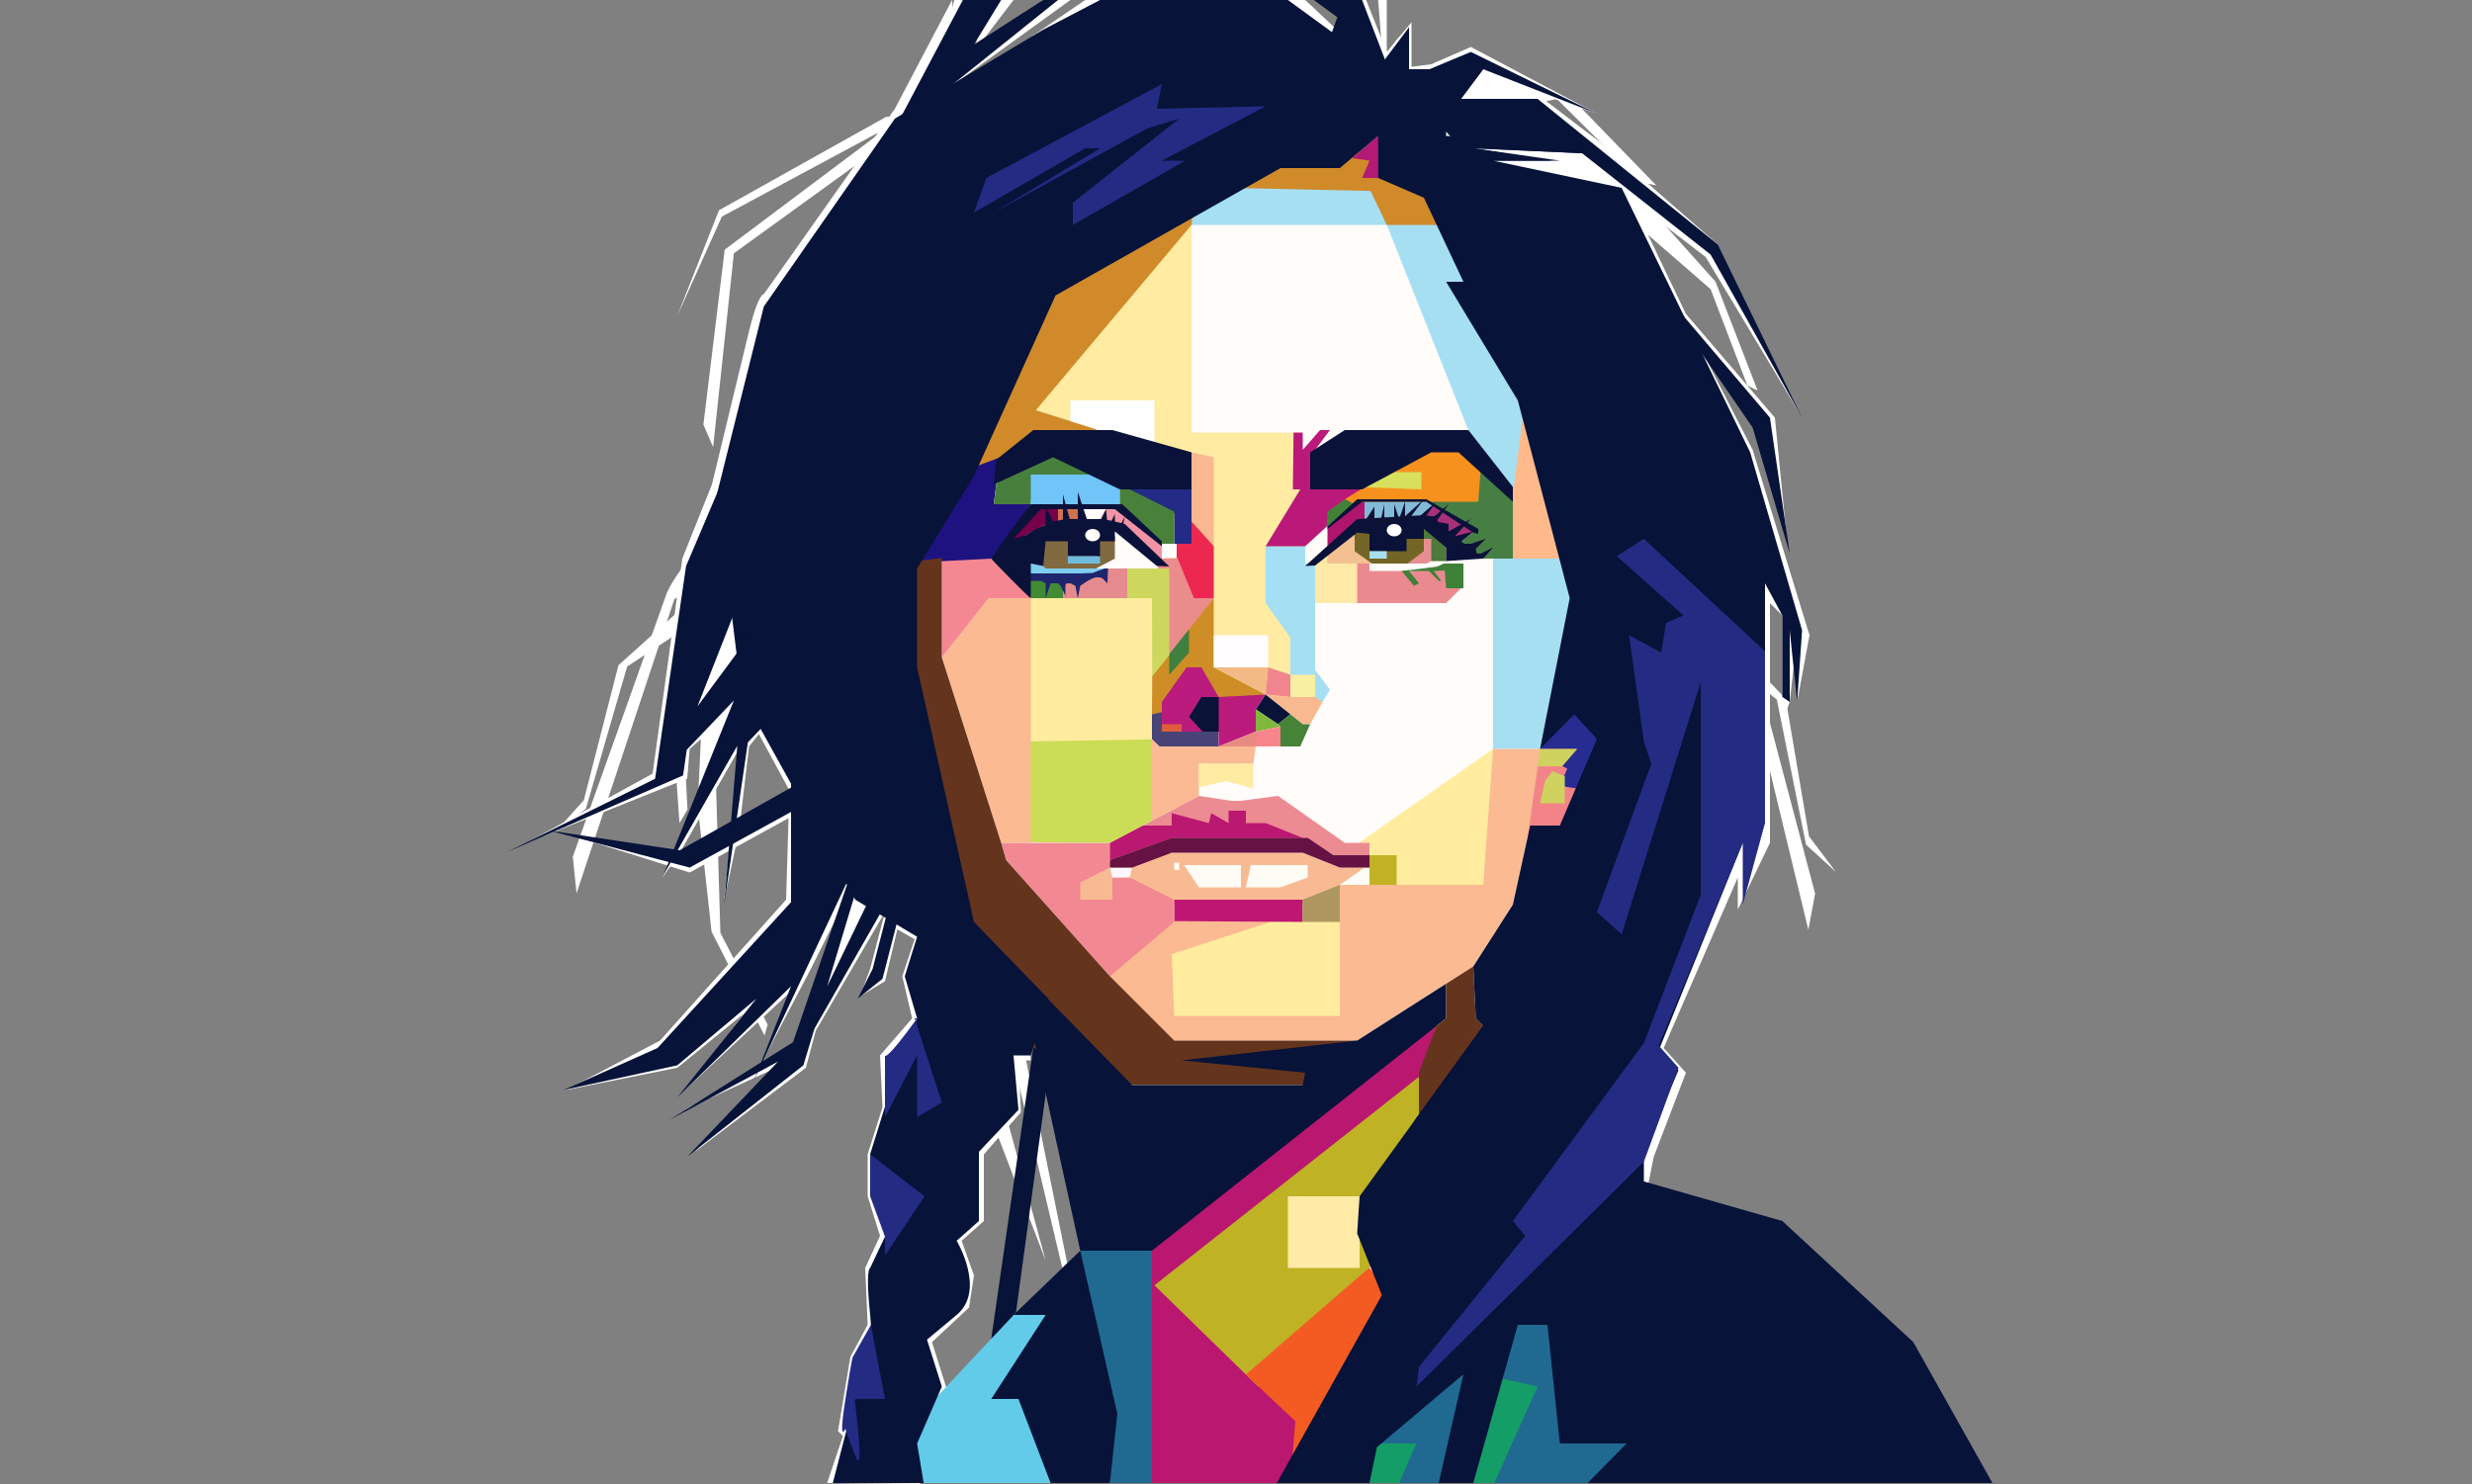 <svg xmlns="http://www.w3.org/2000/svg" viewBox="0 0 1000 600.4"><rect x="0" y="0" width="1000" height="600.4" fill="#808080" stroke="none"/><defs><style>.cls-1{fill:none;}.cls-2{fill:#fffcfa;}.cls-3{fill:#fff;}.cls-4{fill:#ffeba2;}.cls-5{fill:#ffec9f;}.cls-6{fill:#a6dff2;}.cls-7{fill:#d08a2a;}.cls-8{fill:#fefeff;}.cls-9{fill:#b31a74;}.cls-10{fill:#484477;}.cls-11{fill:#f9b890;}.cls-12{fill:#ec2850;}.cls-13{fill:#ea8c8c;}.cls-14{fill:#ce8d25;}.cls-15{fill:#3f8040;}.cls-16{fill:#fffdff;}.cls-17{fill:#f3ba85;}.cls-18{fill:#f0858d;}.cls-19{fill:#faefa0;}.cls-20{fill:#a5dff3;}.cls-21{fill:#f8b990;}.cls-22{fill:#bb1b7d;}.cls-23{fill:#091337;}.cls-24{fill:#ba1979;}.cls-25{fill:#f6911d;}.cls-26{fill:#d6e05d;}.cls-27{fill:#438138;}.cls-28{fill:#83bad8;}.cls-29{fill:#af156d;}.cls-30{fill:#a83078;}.cls-31{fill:#477e44;}.cls-32{fill:#ffb98b;}.cls-33{fill:#ffe9a7;}.cls-34{fill:#ea8a8e;}.cls-35{fill:#3f8139;}.cls-36{fill:#fbba92;}.cls-37{fill:#f8ba93;}.cls-38{fill:#bf1673;}.cls-39{fill:#ae985f;}.cls-40{fill:#f28892;}.cls-41{fill:#fff8ff;}.cls-42{fill:#fffcf6;}.cls-43{fill:#c1b225;}.cls-44{fill:#ec8b92;}.cls-45{fill:#bb1871;}.cls-46{fill:#661244;}.cls-47{fill:#cbdd57;}.cls-48{fill:#f58792;}.cls-49{fill:#fbba94;}.cls-50{fill:#df5f3c;}.cls-51{fill:#e78a82;}.cls-52{fill:#468238;}.cls-53{fill:#80b83d;}.cls-54{fill:#f8858c;}.cls-55{fill:#1e1280;}.cls-56{fill:#47803c;}.cls-57{fill:#6fc5f8;}.cls-58{fill:#242b86;}.cls-59{fill:#49813a;}.cls-60{fill:#cdd75d;}.cls-61{fill:#e58b8d;}.cls-62{fill:#428a34;}.cls-63{fill:#7fceef;}.cls-64{fill:#1e256d;}.cls-65{fill:#64341d;}.cls-66{fill:#f28487;}.cls-67{fill:#272c90;}.cls-68{fill:#cfd25f;}.cls-69{fill:#ba1770;}.cls-70{fill:#206a91;}.cls-71{fill:#bfb225;}.cls-72{fill:#ffeaa6;}.cls-73{fill:#f45b22;}.cls-74{fill:#62cbe9;}.cls-75{fill:#149d67;}.cls-76{fill:#071339;}.cls-77{fill:#0a1239;}.cls-78{fill:#76004a;}.cls-79{fill:#ce724d;}.cls-80{fill:#f193a5;}.cls-81{fill:#816a40;}.cls-82{fill:#70bcde;}.cls-83{fill:#f3c091;}.cls-84{fill:#e78e90;}.cls-85{fill:#736526;}.cls-86{fill:#4f783c;}.cls-87{fill:#0d1134;}.cls-88{fill:#0c1139;}.cls-89{fill:#242b83;}</style></defs><g id="Layer_7" data-name="Layer 7"><rect class="cls-1" width="1000" height="600"/><polygon class="cls-2" points="572 65 476 65 352 203 371 346 398 417 425 420 446 524 373.66 600 653.23 600 636 433 626 323 665 201 572 65"/><path class="cls-3" d="M385.15,0,362,44l-53,75s-2.25-.5-6,15l-15,62-12,30-12,87-51,28,65-26,1-12,16-14-23,58-4,8,7-10,24-42-6,61,6-28,4-34,4-5,13,24-1,5-38,23-53-12,51,16,40-22-1,33-51,57-38,20,45-9,27-22-24,31,42-39-12,30,21-40,12-24-17,55-46,26,37-17-33,34,45-34,4-15,28-48-6,23-4,11,10-6,5-21,7,4-5,15,4,17-13,15,1,21-6,19v17l5,16-6,13,1,23-7,13-5,30,2,2-6.4,19,37.53.4L383,562l-6-19,15-14,2-13-5-14,9-8V467l15-17-1-21h5Q401.07,214.5,385.15,0Z"/><polygon class="cls-3" points="400 450 423 510 405 444 400 450"/><polygon class="cls-3" points="407 417 429.73 513 431.73 511.08 413 418.67 407 417"/><polygon class="cls-3" points="383.56 46.41 358.49 47.26 290.87 85.05 273.96 127.83 292 87.64 358.88 51.71 293.17 101.01 284.54 171.8 288.48 180.88 296.88 102.48 352.61 62.14 365.76 53.36 386 53.83 383.56 46.41"/><polygon class="cls-3" points="665 488 669 468 682 434 673 424 703 355 703 368 716 341 716 249 716 244 721 249 721 292 724 284 727 257 727 284 732 257 709 182 690.76 146.47 714 169 723.12 221 718 169 682 127 657.45 75.76 607.28 65 601 62 638 64 690 104 728.13 167.45 695 99 648 58 640 52 623 39 592.72 39 600 30 646 46 595 19 579 26 571 27 571 9 561 21 552.64 0 546.25 0 566 54 616 100 647 167 684 281 643.5 491.27 665 488"/><polygon class="cls-3" points="386 0 381 21 398 4 394 21 410 0 386 0"/><polygon class="cls-3" points="381 34 422 0 433 0 386 34 381 34"/><path class="cls-3" d="M528,0l16,15-7,2L517,0,417,15,439,0Z"/><path class="cls-3" d="M567.5,14.33q2.58.71.5,18.67l31-6,11,3,28.15,12.15L670,75l-6.23-1.24-33.94-33.7L620,42l-38,1,1,14,55,1,22,18,34,38,17,44-4.11-2L692,117,654,84,580,65,560,32,557.5,0H561V23Q565.56,13.81,567.5,14.33Z"/><polyline class="cls-3" points="679 225.96 705.26 251.86 734.27 361.55 731.53 376.16 702.07 254.27 677.6 235.16 722.38 282.8 731.79 338.36 742.64 352.72 730.6 341.77 718.78 283.01 687.89 258.73 692.13 269.31 699.41 299.09 692.41 344.31 689.64 338.59 696.06 291.2 688.59 284.52 664.88 254.81 654.31 264.05 686.68 308.53 685.58 336.94 675.77 386.97 650.92 427.07 650.01 422.61 672.17 387.19 675.58 336.97 646.12 266.48 660.38 230.63 684.4 209.34 686.51 212.13 668.17 226 679 225.96"/><path class="cls-3" d="M298.15,216.15c-18,2-27.37,21.51-28.34,23.61l-38.1,106.88,1.52,14.79,39.56-119,26-17-48.61,43.72-14,54.58-12,13.4L237,327.23l16.7-57.56,32.82-21.61-5.11,10.19-9.75,29.07L274.88,333l3.23-5.47-2.42-47.77,8-6,26.12-27.62,9.75,10.09-36,41.61-1.29,28.4,5.58,50.68,21.41,42,1.28-4.37-19.12-37.15-2.07-69.89,38.14-48.21-11.21-36.92-22.15-23.23-2.34,2.6,17.12,15.36A28.36,28.36,0,0,0,298.15,216.15Z"/></g><g id="Layer_2" data-name="Layer 2"><path class="cls-4" d="M482,91v84h43l6,31a77.68,77.68,0,0,0-5,15,82.15,82.15,0,0,0,2,42q3.5,8.5,7,17l-6,7-42-15-5-83-72-21Z"/><polygon class="cls-5" points="544 345 604 303 604 366 548 366 544 345"/><polygon class="cls-5" points="466 386 509 366 551 369 551 412 473 412 466 386"/><polygon class="cls-5" points="404 237 466 237 466 321 400 311 404 237"/><polygon class="cls-6" points="482 91 482 80 497 76 574 76 627 177 640 244 623 303 604 303 604 213 594 174 561 91 482 91"/><path class="cls-7" d="M394,189l34-74,80.5-50L561,60l34,31H561l-6.57-13.74L497,76,482.43,87.21,482,91l-63,75,32,10Z"/><polygon class="cls-8" points="433 162 467 162 467 184.63 442.4 173.31 433 170.38 433 162"/><polygon class="cls-9" points="547 64 561 52 561 72 551 72 554 65 547 64"/><path class="cls-10" d="M470,284c1.26.24,1.93,3.58,2,10l21-2v10H469l-3-2.87V289Q468.54,283.72,470,284Z"/><path class="cls-11" d="M482,183l9,2v36l-9-6Z"/><path class="cls-12" d="M476,218l6-7,9,10v21l-12,2-3-17Z"/><path class="cls-13" d="M473,266l18-24h-8l-6.7-16.23L468,226Q470.51,246,473,266Z"/><path class="cls-14" d="M466.09,273.43,466,289l27-6,19-2-21-11V242Z"/><polygon class="cls-15" points="473 266 473 273 481 264 481 254.61 473 264.7 473 266"/><rect class="cls-16" x="491" y="257" width="22" height="13"/><polygon class="cls-17" points="512 281 513 270 491 270 512 281"/><path class="cls-18" d="M513,270l9,3v9l-10-1Q512.5,275.5,513,270Z"/><rect class="cls-19" x="522.38" y="273" width="9.62" height="9"/><polygon class="cls-20" points="528 221 512 221 512 244 522 258 522 273 532 273 532 283 535 284 538 279 532 271 532 228 528 228 528 221"/><polygon class="cls-21" points="512 281 522 282 532 282 535 284 530 293 527 293 512 281"/><path class="cls-22" d="M493,282l-7-12h-6l-10,14v12h23v6l15-6v-9l4-6Z"/><polygon class="cls-23" points="486 282 481 290 486.5 296 493 296 493 282 486 282"/><polygon class="cls-23" points="517 293 522 289 512 281 508 287 517 293"/><polyline class="cls-24" points="523.28 175 523 198 526 198 512 221 528 221 540 210 551 198 532 182 538 174 534 174 527 182 527 175"/><path class="cls-25" d="M544,202l34-21,13,2,9,8-1,13H548Z"/><path class="cls-26" d="M575,191v7l-26-1,15-6Z"/><polygon class="cls-27" points="544 202 548 204 536.68 213.21 537 207 544 202"/><polygon class="cls-28" points="552 204 552 210 574 210 580 204 578 203 552 203 552 204"/><polygon class="cls-29" points="537 213 537 221 552 210 552 203 549 203 537 213"/><polygon class="cls-30" points="580 204 574 210 590 220 596 215 580 204"/><path class="cls-31" d="M599,190q-.5,6.5-1,13H578l18,12-6,5,10,6h14V202Z"/><path class="cls-32" d="M616,169l-4,31v26h19Z"/><path class="cls-33" d="M532,228v16h17V228H537l1-5Z"/><polygon class="cls-34" points="554 228 549 228 549 244 585 244 591 238 583 229 571 231 554 231 554 228"/><polygon class="cls-35" points="592 228 592 238 585 238 584.43 230.83 580 231 583 235 582 235 578 231 574 231 570 231 574 236 572 237 567 231 581.23 229.3 584 228 592 228"/><polygon class="cls-36" points="604 303 600 358 542 358 542 411 475 411 474 386 520 371 477 371 447 396 473 421 549 421 596 391 612 366 619 334 623 303 604 303"/><path class="cls-37" d="M433,360l14-11,28-4h52l15,6h14l-29,15H467l-15-10v10l-19,3Z"/><polygon class="cls-38" points="475 372.67 527 373 527 364 475 364 475 372.67"/><polygon class="cls-39" points="542 358 527 364 527 373 542 373 542 358"/><polyline class="cls-40" points="475 364 457 355 450 355 450 364 437 364 437 357 449 351 449 341 405 341 407 348 449 395 475 373 475 364.4"/><polyline class="cls-41" points="458 351 449 351 450 355 457 355 458 351"/><polygon class="cls-42" points="542 358 552 351 554 351 554 358 542 358"/><polyline class="cls-42" points="479 350 485 359 502 359 502 350 479 350"/><polygon class="cls-42" points="506 350 504 359 518 359 529 355 529 350 506 350"/><rect class="cls-42" x="475" y="349" width="2" height="3"/><rect class="cls-43" x="554" y="346" width="11" height="12"/><polygon class="cls-44" points="449 341 449.06 348.15 458.77 347.64 476 340 530 340 541 347 554 347.3 554 341 544 341 517 322 502 324 498 324 485 322 449 341"/><polygon class="cls-45" points="497 328 504 328 504 333 512 333 527 339 474 339 449 348 449 341 462.26 334 474 334 474 329 489 333 490 329 497 333 497 328"/><path class="cls-46" d="M554,346v5H542l-15-6H474l-16,6h-9v-3l25-9h55l10.43,7Z"/><polygon class="cls-47" points="401.19 289 414 300 466 299.13 467 331.5 449 341 416.55 340.75 401.19 289"/><polygon class="cls-36" points="417 242 400 242 381 266 405 341 417 341 417 242"/><polygon class="cls-48" points="381 223 401 223 417 242 400 242 381 266 381 246 381 223"/><polygon class="cls-49" points="466 299 466 332.03 485 322 485 309 507 309 508 302 469 302 466 299"/><polygon class="cls-4" points="496 316 507 319 507 309 485 309 485 318.5 496 316"/><polyline class="cls-50" points="478 293 470 293 470 296 478 296 478 293"/><polyline class="cls-51" points="508 296 493 302 508 302 508 296"/><polyline class="cls-52" points="522 289 517 293 518 294 518 302 526 302 530 293 527 293 522 289"/><polyline class="cls-53" points="508 287 517 293 518 294 508 296 508 287"/><polygon class="cls-54" points="508 302 518 302 518 294 508 296 508 302"/><path class="cls-55" d="M410,183l-16,6-32,39,39-2,16-22H402l2-16Z"/><path class="cls-56" d="M426.42,184.63c-14-1.2-22.89,10.64-23.42,11.37-.33,2.67-.67,5.33-1,8h15q.5-6,1-12h24A25.72,25.72,0,0,0,426.42,184.63Z"/><path class="cls-57" d="M453,196v9l-36-1V192h28Z"/><polyline class="cls-58" points="482 197.5 482 220 475 220 475 208 453 197.5 467 195 482 197.5"/><path class="cls-59" d="M475,207v13h-7l-15-15v-9Z"/><polygon class="cls-60" points="466.08 273.72 473 265 473 230 456 230 456 242 466 242 466.08 273.72"/><polygon class="cls-61" points="448 230 456 230 456 242 430 242 430 235 448 230"/><polygon class="cls-62" points="417 242 430 242 430 235 416 234 417 242"/><path class="cls-63" d="M418,226l5,4h25l-10.8,3L415,234a5,5,0,0,1,3-8Z"/><path class="cls-64" d="M416,232h21l4.87-.19,4.94-1.81h1.4l-.21,6-1-1-1-1a4.83,4.83,0,0,0-4,0l-2,1-3,2-1,5-1-5-2-1h-1s-1.08,0-1,1l0,1v3l-2-4-1-1h-3l-1,3-1,3v-6l-2-1h-5Z"/><path class="cls-65" d="M381,225.77V266l24,75,2,7,42,47,26,26h74l-16,7-3,11H460s-38,1-64-39-26-41-26-41q-4-65.5-8-131Z"/><path class="cls-66" d="M623,303l-4.87,35L640,334s10,3,8-21,0-24,0-24l-14.81-13.5L623,303"/><polyline class="cls-67" points="623 303 638 303 631.85 309.85 634 311 631 318 645 320 648 309 649 289 637 284 623 303"/><path class="cls-68" d="M623,303l-1,7.07,10-.07,6-7Z"/><path class="cls-68" d="M628,312l5,2v11H623c.67-3,1.33-6,2-9Z"/></g><g id="Layer_6" data-name="Layer 6"><polygon class="cls-69" points="582 412 466 497 466 600 522 600 582 412"/><polygon class="cls-70" points="437 506 466 497 466 600 449 600 437 506"/><path class="cls-71" d="M585,427,467,520l42,41,56-60Z"/><rect class="cls-72" x="521" y="484" width="29" height="29"/><polygon class="cls-73" points="504 556.12 554 512.79 562 525 522 600 524 575 504 556.12"/><polygon class="cls-74" points="366 600 366 579 410 532 423 532 430 600 366 600"/><polygon class="cls-70" points="544 600 614 522 631 522 665 586 658.6 600 544 600"/><polygon class="cls-75" points="600 556 622 561 604.5 600 592 600 600 556"/><polygon class="cls-75" points="544 600 547 584 573 584 566 600 544 600"/><path class="cls-76" d="M412,392q12.5,57,25,114h29l119-94V398l-36,23-71,8,50,5-1,5H458Z"/><polygon class="cls-76" points="410 532 437 506 452 572 449 600 425 600 412 566 401 566 423 532 410 532"/><path class="cls-65" d="M585,398v14l-4,3.17L574,434v18s29-34,26-37l-3-3-1-21Z"/><path class="cls-76" d="M600,415l-50,69-1,15,10,25-42.5,76H554l3-14.49L592,556l-10,44h14l18-64h12l5,48h27l-15.74,16H806l-32-57-53-49-56-16V439Z"/></g><g id="Layer_5" data-name="Layer 5"><path class="cls-77" d="M403,186c-.33,3.33-.67,6.67-1,10l24-11,27,13h29V183l-32-9H418Z"/><path class="cls-77" d="M530,183v15h21l28-15h11l22,20v-6l-18-23H544Z"/><path class="cls-78" d="M428.3,204.5l-7.3.5-13,13-2,4s14-9,18-10l4-1Z"/><path class="cls-79" d="M437.83,204.5,428,204v7h10Z"/><polygon class="cls-80" points="448 205 445 210 450 212 470 228 470 220 453 205 448 205"/><polygon class="cls-81" points="444 219 444 228 432 228 432 217 422 217 422 228 422 229.2 423 230 443.36 230 451 226 451 217 444 219"/><polygon class="cls-82" points="436 225 444.55 225 445 225 445 228 432 228 432 225 436 225"/><path class="cls-77" d="M401,226c0,.29,15.19,15.83,16,16V228l5,1c.33-3.33.67-6.67,1-10h9v6h13v-6h6v-4l17,14,5,.17L455,212l-4-1-5-1H431l-5,1-3,1.33L419,214l-4,2.5-5,1.5,11-12h30l19,15v-2l-16-15H417C416.36,204.15,400.91,225.38,401,226Z"/><ellipse class="cls-2" cx="442" cy="216.5" rx="3" ry="2.5"/><polygon class="cls-77" points="423 213 423 205 427 213 423 213"/><polygon class="cls-77" points="430 212 430 200 433 211 430 212"/><polyline class="cls-77" points="436 211 436 199 440 211 436 211"/><polygon class="cls-77" points="445 211 447.4 206 448 212 445 211"/><polygon class="cls-77" points="451 212 451 208 449 212 451 212"/><polygon class="cls-77" points="453 213 455 209 454 214 453 213"/><path class="cls-83" d="M550,215c-.55.12-11.64,2.74-13,10a8.34,8.34,0,0,0,0,3h20l-7-6Z"/><path class="cls-84" d="M576,218h3l2,8-4,2H567Z"/><polygon class="cls-85" points="548 215.57 548 223 555 228 569.36 228 576 223 576 214 548 215.57"/><polygon class="cls-86" points="585 220 575 213 575 218 579 218 579 227 585 227 585 220"/><polygon class="cls-77" points="532 228.79 528 229 549 210 575.56 208.44 581 209 582 212 600 226 585 227 585 221.5 576 214 576 218 569 218 569 223 554 223 554 216 549 215.51 532 228.79"/><polygon class="cls-77" points="537 213 549 202 577 202 598 214 598 216 596 215.51 577 203 551 203 537 214 537 213"/><ellipse class="cls-3" cx="564" cy="214.5" rx="3" ry="2.5"/><rect class="cls-6" x="554" y="223" width="7" height="3"/><polygon class="cls-87" points="552 211 556 205 556 210 558.68 210.02 560 204 560 209.35 564 210 564 204 566 210 568.38 203 568.38 208.86 576 202 570 210 557 212 552 211"/><path class="cls-88" d="M573,210l8-7-5,7h3l7-6-5,7,5,1v3l9-5-6.57,7,7.57-2-6,5h5l6-2-4,4,.32,1.92L599,224l5-2.5-4,4.5H587s9,1-2-8S573,210,573,210Z"/><path class="cls-76" d="M561,52,542,68H518l-91,51.53-33,73L371,230v40l23,103,30,31q-3.5,11.5-7,23h-7l2,22-16,17v28l-9,8s12,20,0,30l-12,10,6,19-10,23,2.66,16H336.89L347,561s7-10,5-29,0-19,0-19l9-19-9-27,14-45,5-10-5-17,5-16-25-15-46-83q-5-40.5-10-81,9.5-38,19-76l53-76,60-36L445,0h76l37,27,12-16V31Z"/><path class="cls-89" d="M371,412c-13,18-13,15-13,15v25l13-25v25l10-6-11-34"/><polygon class="cls-89" points="352 467 352 484 358 500.33 358 508 374 484 352 467"/><path class="cls-89" d="M352.3,536.06,358,566H345.7s4.3,33,.3,23-4-11-4-11-3,7,0-12,3-17,3-17Z"/><path class="cls-76" d="M557.5,55V72L576,80l16,34h-7l29,48,21,80-12,61,13.87-14L646,299l-15,35H619l-7,32-16,25,1,21,3,3-27.89,38.49L663,470l16-37-8-8,34-84,9-8V236l7,13v33l3,2V255l3,29,2-29-21-72L656,76,604,65h24l-32-5,44,2V55H585V48l15-20H568Z"/><path class="cls-76" d="M300.62,174.75,277.54,229,265,315.08l-59.91,29.65,71.23-31,3-20.78L297,248l13.15-.1L272.38,299l-1.74,11.87,26.25-27.49L268.39,354l29.86-52.24L293,365.65l9.54-65.31,14.33-15.08,10.58,52.07-6.05-55.45L336.51,275Q318.57,224.88,300.62,174.75Z"/><polygon class="cls-76" points="330 313 275 344 222 336 279 351 330 323 330 313"/><path class="cls-76" d="M320,249V365l-54,59-38,17,46-10,32-27-32,40,46-45-15,38,39-83-24,70-42,44,47-37,22-73,6,3-28,58-54,34,54-29,36-63-8,31-6,12,10-8,8-31s15-28-12-71S320,249,320,249Z"/><polygon class="cls-76" points="362 52 389.5 0 405 0 394 18 422 0 428 0 385.15 34.36 362 52"/><polygon class="cls-76" points="531.5 0 541 7 537 18 554 34 561 26 551 0 531.5 0"/><polygon class="cls-76" points="566 33.13 595 21 646 46 600 28 591 40 622 40 695 99 729 169 692 103 640 62 596 60 631 65 596 65 566 33.13"/><polygon class="cls-76" points="665 109 716 169 724 224 709 173 665 109"/><polygon class="cls-89" points="468 44 470 34 399 72 394 86 439 60 445 60 402 86 464 52 477 48 434 82 434 91 479.5 65 470 65 512 43 468 44"/><polygon class="cls-89" points="665 218 654 225 681 249 674 252 672 264 659 257 665 300 668 309 646 369 656 378 688 276 688 333 688 362 665 422 612 494 617 500 574 553 573 561 665 470 679 432 671 423 705 341 705 366 714 333 714 263.5 665 218"/><path class="cls-76" d="M418,423.74,401,541.61,411,531q7-51.49,14-103Z"/></g></svg>